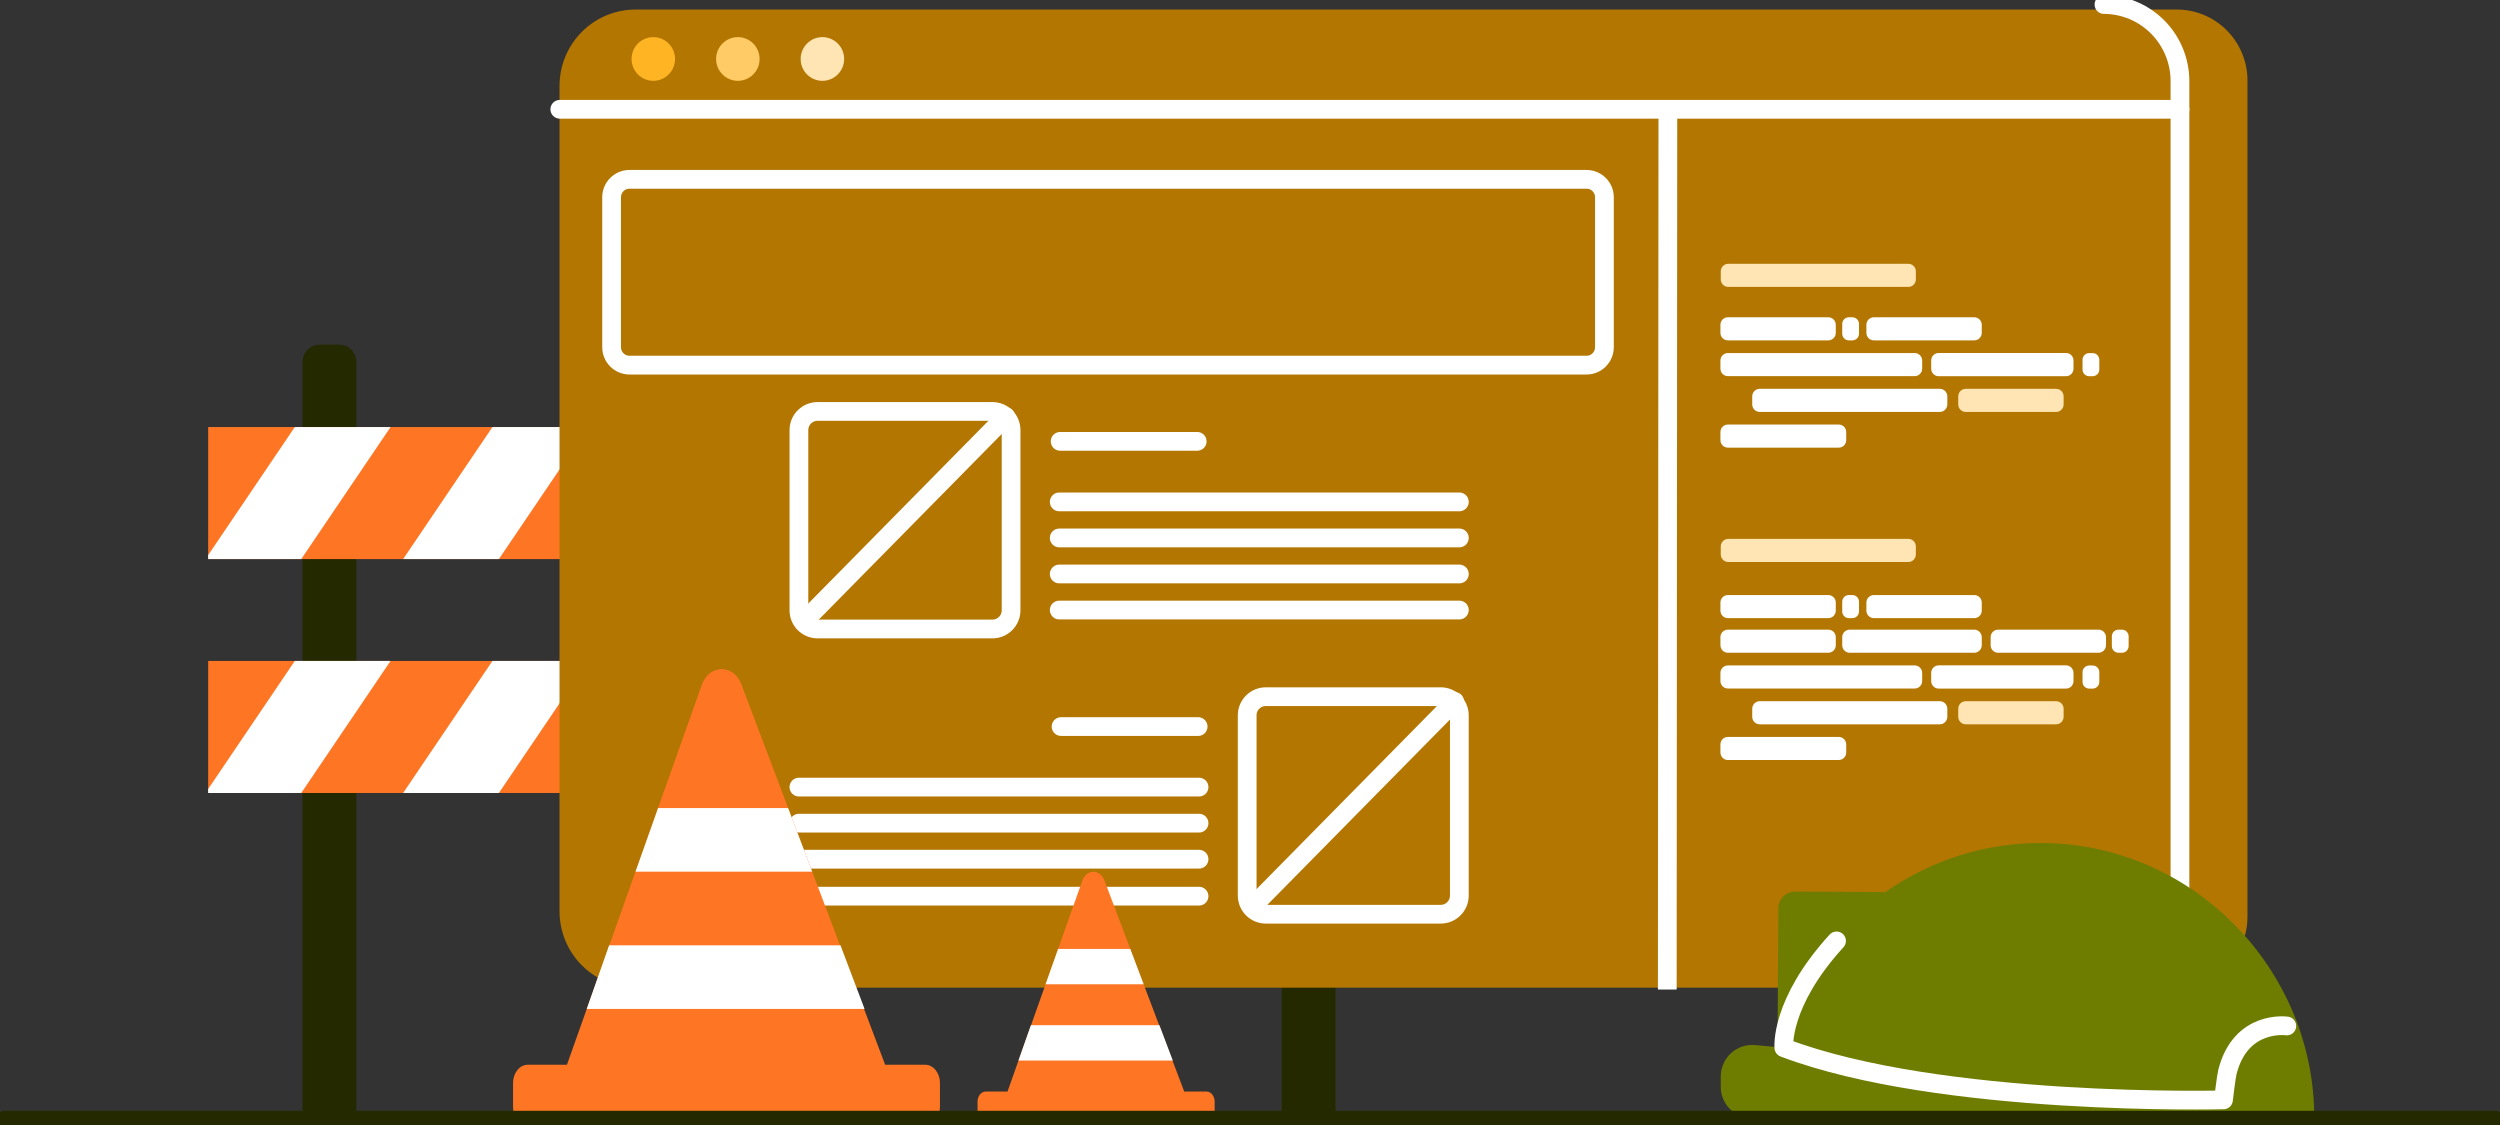 <svg width="800" height="360" viewBox="0 0 800 360" fill="none" xmlns="http://www.w3.org/2000/svg">
<rect x="0" y="0" width="800" height="360" fill="#333333" stroke="none"/>
<g clip-path="url(#clip0_518_9154)">
<path d="M102.301 110.296H108.547C110.005 110.296 111.404 110.878 112.435 111.915C113.467 112.951 114.046 114.357 114.046 115.822V358.22H96.816V115.822C96.816 114.359 97.394 112.956 98.422 111.92C99.45 110.884 100.845 110.3 102.301 110.296Z" fill="#242900"/>
<path d="M415.618 110.296H421.863C423.322 110.296 424.72 110.878 425.752 111.915C426.783 112.951 427.362 114.357 427.362 115.822V358.22H410.133V115.822C410.133 114.359 410.71 112.956 411.738 111.92C412.767 110.884 414.162 110.3 415.618 110.296Z" fill="#242900"/>
<path d="M438.184 136.657H66.617V178.908H438.184V136.657Z" fill="#FE7624"/>
<path d="M124.978 136.657H94.338L66.617 177.634V178.908H96.396L124.978 136.657Z" fill="white"/>
<path d="M159.644 178.908L188.226 136.657H157.581L129.004 178.908H159.644Z" fill="white"/>
<path d="M222.891 178.908L251.468 136.657H220.828L192.246 178.908H222.891Z" fill="white"/>
<path d="M286.132 178.908L314.714 136.657H284.074L255.492 178.908H286.132Z" fill="white"/>
<path d="M349.378 178.908L377.96 136.657H347.316L318.738 178.908H349.378Z" fill="white"/>
<path d="M412.625 178.908L438.183 141.125V136.657H410.563L381.98 178.908H412.625Z" fill="white"/>
<path d="M438.184 211.502H66.617V253.754H438.184V211.502Z" fill="#FE7624"/>
<path d="M124.978 211.502H94.338L66.617 252.479V253.754H96.396L124.978 211.502Z" fill="white"/>
<path d="M159.644 253.754L188.226 211.502H157.581L129.004 253.754H159.644Z" fill="white"/>
<path d="M222.891 253.754L251.468 211.502H220.828L192.246 253.754H222.891Z" fill="white"/>
<path d="M286.132 253.754L314.714 211.502H284.074L255.492 253.754H286.132Z" fill="white"/>
<path d="M349.378 253.754L377.96 211.502H347.316L318.738 253.754H349.378Z" fill="white"/>
<path d="M412.625 253.754L438.183 215.97V211.502H410.563L381.98 253.754H412.625Z" fill="white"/>
<path d="M696.586 3.054H660.419H203.355C200.16 3.056 196.997 3.691 194.047 4.922C191.096 6.153 188.416 7.956 186.159 10.228C183.901 12.5 182.112 15.196 180.891 18.163C179.671 21.13 179.044 24.309 179.047 27.52V291.604C179.047 294.814 179.676 297.993 180.899 300.959C182.121 303.924 183.913 306.619 186.172 308.889C188.432 311.159 191.113 312.959 194.065 314.187C197.016 315.415 200.18 316.047 203.374 316.046H696.586C702.582 316.046 708.332 313.653 712.572 309.393C716.812 305.133 719.194 299.356 719.195 293.331V25.774C719.195 19.748 716.813 13.969 712.573 9.709C708.333 5.448 702.583 3.054 696.586 3.054Z" fill="#B37600"/>
<path d="M209.056 25.865C212.9 25.865 216.015 22.735 216.015 18.872C216.015 15.01 212.9 11.879 209.056 11.879C205.213 11.879 202.098 15.01 202.098 18.872C202.098 22.735 205.213 25.865 209.056 25.865Z" fill="#FFB423"/>
<path d="M236.111 25.865C239.954 25.865 243.07 22.735 243.07 18.872C243.07 15.01 239.954 11.879 236.111 11.879C232.268 11.879 229.152 15.01 229.152 18.872C229.152 22.735 232.268 25.865 236.111 25.865Z" fill="#FFCB66"/>
<path d="M263.166 25.865C267.009 25.865 270.125 22.735 270.125 18.872C270.125 15.01 267.009 11.879 263.166 11.879C259.323 11.879 256.207 15.01 256.207 18.872C256.207 22.735 259.323 25.865 263.166 25.865Z" fill="#FFE5B3"/>
<path d="M533.718 34.777L533.531 316.647" stroke="white" stroke-width="6" stroke-linejoin="round"/>
<path d="M697.586 34.97H179.137" stroke="white" stroke-width="6" stroke-linecap="round" stroke-linejoin="round"/>
<path d="M592.752 101.528H591.641C590.465 101.528 589.512 102.487 589.512 103.669V106.78C589.512 107.962 590.465 108.921 591.641 108.921H592.752C593.928 108.921 594.882 107.962 594.882 106.78V103.669C594.882 102.487 593.928 101.528 592.752 101.528Z" fill="white"/>
<path d="M585.057 101.528H552.928C551.607 101.528 550.535 102.605 550.535 103.933V106.516C550.535 107.844 551.607 108.921 552.928 108.921H585.057C586.378 108.921 587.45 107.844 587.45 106.516V103.933C587.45 102.605 586.378 101.528 585.057 101.528Z" fill="white"/>
<path d="M588.397 135.854H552.928C551.607 135.854 550.535 136.93 550.535 138.258V140.841C550.535 142.169 551.607 143.246 552.928 143.246H588.397C589.719 143.246 590.79 142.169 590.79 140.841V138.258C590.79 136.93 589.719 135.854 588.397 135.854Z" fill="white"/>
<path d="M620.751 124.426H563.104C561.782 124.426 560.711 125.503 560.711 126.831V129.414C560.711 130.742 561.782 131.818 563.104 131.818H620.751C622.073 131.818 623.144 130.742 623.144 129.414V126.831C623.144 125.503 622.073 124.426 620.751 124.426Z" fill="white"/>
<path d="M610.681 84.416H553.034C551.712 84.416 550.641 85.493 550.641 86.821V89.404C550.641 90.732 551.712 91.808 553.034 91.808H610.681C612.003 91.808 613.074 90.732 613.074 89.404V86.821C613.074 85.493 612.003 84.416 610.681 84.416Z" fill="#FFE5B3"/>
<path d="M610.681 172.444H553.034C551.712 172.444 550.641 173.521 550.641 174.849V177.432C550.641 178.76 551.712 179.836 553.034 179.836H610.681C612.003 179.836 613.074 178.76 613.074 177.432V174.849C613.074 173.521 612.003 172.444 610.681 172.444Z" fill="#FFE5B3"/>
<path d="M657.966 124.426H629.03C627.708 124.426 626.637 125.503 626.637 126.831V129.414C626.637 130.742 627.708 131.818 629.03 131.818H657.966C659.288 131.818 660.359 130.742 660.359 129.414V126.831C660.359 125.503 659.288 124.426 657.966 124.426Z" fill="#FFE5B3"/>
<path d="M669.65 112.999H668.54C667.364 112.999 666.41 113.957 666.41 115.139V118.251C666.41 119.433 667.364 120.391 668.54 120.391H669.65C670.827 120.391 671.78 119.433 671.78 118.251V115.139C671.78 113.957 670.827 112.999 669.65 112.999Z" fill="white"/>
<path d="M612.705 112.975H552.928C551.607 112.975 550.535 114.051 550.535 115.38V117.962C550.535 119.29 551.607 120.367 552.928 120.367H612.705C614.027 120.367 615.098 119.29 615.098 117.962V115.38C615.098 114.051 614.027 112.975 612.705 112.975Z" fill="white"/>
<path d="M631.768 101.528H599.639C598.317 101.528 597.246 102.605 597.246 103.933V106.516C597.246 107.844 598.317 108.921 599.639 108.921H631.768C633.089 108.921 634.161 107.844 634.161 106.516V103.933C634.161 102.605 633.089 101.528 631.768 101.528Z" fill="white"/>
<path d="M661.126 112.956H620.373C619.052 112.956 617.98 114.032 617.98 115.36V117.986C617.98 119.315 619.052 120.391 620.373 120.391H661.126C662.448 120.391 663.519 119.315 663.519 117.986V115.36C663.519 114.032 662.448 112.956 661.126 112.956Z" fill="white"/>
<path d="M585.057 201.489H552.928C551.607 201.489 550.535 202.565 550.535 203.894V206.476C550.535 207.804 551.607 208.881 552.928 208.881H585.057C586.378 208.881 587.45 207.804 587.45 206.476V203.894C587.45 202.565 586.378 201.489 585.057 201.489Z" fill="white"/>
<path d="M588.397 235.814H552.928C551.607 235.814 550.535 236.891 550.535 238.219V240.802C550.535 242.13 551.607 243.206 552.928 243.206H588.397C589.719 243.206 590.79 242.13 590.79 240.802V238.219C590.79 236.891 589.719 235.814 588.397 235.814Z" fill="white"/>
<path d="M620.751 224.387H563.104C561.782 224.387 560.711 225.463 560.711 226.791V229.374C560.711 230.702 561.782 231.779 563.104 231.779H620.751C622.073 231.779 623.144 230.702 623.144 229.374V226.791C623.144 225.463 622.073 224.387 620.751 224.387Z" fill="white"/>
<path d="M657.966 224.387H629.03C627.708 224.387 626.637 225.463 626.637 226.791V229.374C626.637 230.702 627.708 231.779 629.03 231.779H657.966C659.288 231.779 660.359 230.702 660.359 229.374V226.791C660.359 225.463 659.288 224.387 657.966 224.387Z" fill="#FFE5B3"/>
<path d="M669.65 212.959H668.54C667.364 212.959 666.41 213.918 666.41 215.1V218.211C666.41 219.393 667.364 220.352 668.54 220.352H669.65C670.827 220.352 671.78 219.393 671.78 218.211V215.1C671.78 213.918 670.827 212.959 669.65 212.959Z" fill="white"/>
<path d="M679.033 201.489H677.923C676.746 201.489 675.793 202.447 675.793 203.629V206.741C675.793 207.923 676.746 208.881 677.923 208.881H679.033C680.209 208.881 681.163 207.923 681.163 206.741V203.629C681.163 202.447 680.209 201.489 679.033 201.489Z" fill="white"/>
<path d="M612.705 212.935H552.928C551.607 212.935 550.535 214.012 550.535 215.34V217.923C550.535 219.251 551.607 220.327 552.928 220.327H612.705C614.027 220.327 615.098 219.251 615.098 217.923V215.34C615.098 214.012 614.027 212.935 612.705 212.935Z" fill="white"/>
<path d="M631.767 201.489H591.905C590.583 201.489 589.512 202.565 589.512 203.894V206.476C589.512 207.804 590.583 208.881 591.905 208.881H631.767C633.089 208.881 634.16 207.804 634.16 206.476V203.894C634.16 202.565 633.089 201.489 631.767 201.489Z" fill="white"/>
<path d="M671.525 201.489H639.397C638.075 201.489 637.004 202.565 637.004 203.894V206.476C637.004 207.804 638.075 208.881 639.397 208.881H671.525C672.847 208.881 673.918 207.804 673.918 206.476V203.894C673.918 202.565 672.847 201.489 671.525 201.489Z" fill="white"/>
<path d="M592.752 190.412H591.641C590.465 190.412 589.512 191.371 589.512 192.553V195.664C589.512 196.846 590.465 197.805 591.641 197.805H592.752C593.928 197.805 594.882 196.846 594.882 195.664V192.553C594.882 191.371 593.928 190.412 592.752 190.412Z" fill="white"/>
<path d="M585.057 190.412H552.928C551.607 190.412 550.535 191.489 550.535 192.817V195.4C550.535 196.728 551.607 197.805 552.928 197.805H585.057C586.378 197.805 587.45 196.728 587.45 195.4V192.817C587.45 191.489 586.378 190.412 585.057 190.412Z" fill="white"/>
<path d="M631.768 190.412H599.639C598.317 190.412 597.246 191.489 597.246 192.817V195.4C597.246 196.728 598.317 197.805 599.639 197.805H631.768C633.089 197.805 634.161 196.728 634.161 195.4V192.817C634.161 191.489 633.089 190.412 631.768 190.412Z" fill="white"/>
<path d="M661.126 212.916H620.373C619.052 212.916 617.98 213.993 617.98 215.321V217.947C617.98 219.275 619.052 220.352 620.373 220.352H661.126C662.448 220.352 663.519 219.275 663.519 217.947V215.321C663.519 213.993 662.448 212.916 661.126 212.916Z" fill="white"/>
<path d="M405.047 292.547H461.043C464.329 292.547 466.992 289.87 466.992 286.569V228.917C466.992 225.616 464.329 222.939 461.043 222.939H405.047C401.761 222.939 399.098 225.616 399.098 228.917V286.569C399.098 289.87 401.761 292.547 405.047 292.547Z" stroke="white" stroke-width="6" stroke-linejoin="round"/>
<path d="M383.402 232.5H339.543" stroke="white" stroke-width="6" stroke-linecap="round" stroke-linejoin="round"/>
<path d="M383.692 251.873H255.652" stroke="white" stroke-width="6" stroke-linecap="round" stroke-linejoin="round"/>
<path d="M383.692 263.411H255.652" stroke="white" stroke-width="6" stroke-linecap="round" stroke-linejoin="round"/>
<path d="M383.692 274.944H255.652" stroke="white" stroke-width="6" stroke-linecap="round" stroke-linejoin="round"/>
<path d="M383.692 286.775H255.652" stroke="white" stroke-width="6" stroke-linecap="round" stroke-linejoin="round"/>
<path d="M400.727 290.166L465.491 224.454" stroke="white" stroke-width="6" stroke-linecap="round" stroke-linejoin="round"/>
<path d="M317.598 131.665H261.601C258.316 131.665 255.652 134.341 255.652 137.643V195.294C255.652 198.596 258.316 201.272 261.601 201.272H317.598C320.883 201.272 323.547 198.596 323.547 195.294V137.643C323.547 134.341 320.883 131.665 317.598 131.665Z" stroke="white" stroke-width="6" stroke-linejoin="round"/>
<path d="M339.25 141.231H383.104" stroke="white" stroke-width="6" stroke-linecap="round" stroke-linejoin="round"/>
<path d="M338.953 160.603H466.993" stroke="white" stroke-width="6" stroke-linecap="round" stroke-linejoin="round"/>
<path d="M338.953 172.141H466.993" stroke="white" stroke-width="6" stroke-linecap="round" stroke-linejoin="round"/>
<path d="M338.953 183.674H466.993" stroke="white" stroke-width="6" stroke-linecap="round" stroke-linejoin="round"/>
<path d="M338.953 195.212H466.993" stroke="white" stroke-width="6" stroke-linecap="round" stroke-linejoin="round"/>
<path d="M257.074 199.007L321.843 133.295" stroke="white" stroke-width="6" stroke-linecap="round" stroke-linejoin="round"/>
<path d="M507.705 57.387H201.425C198.271 57.387 195.715 59.956 195.715 63.124V111.104C195.715 114.273 198.271 116.842 201.425 116.842H507.705C510.858 116.842 513.415 114.273 513.415 111.104V63.124C513.415 59.956 510.858 57.387 507.705 57.387Z" stroke="white" stroke-width="6" stroke-linecap="round" stroke-linejoin="round"/>
<path d="M673.266 1.443C679.733 1.466 685.928 4.067 690.488 8.676C695.048 13.285 697.602 19.525 697.588 26.024V291.595" stroke="white" stroke-width="6" stroke-linecap="round" stroke-linejoin="round"/>
<path d="M561.625 334.423L568.378 335.044C568.521 334.51 568.67 333.981 568.823 333.452L569.062 290.681C569.066 289.97 569.209 289.267 569.483 288.611C569.758 287.956 570.158 287.361 570.661 286.862C571.164 286.362 571.761 285.966 572.416 285.698C573.071 285.43 573.772 285.295 574.48 285.299L603.296 285.462C618.005 275.145 635.531 269.658 653.468 269.755C701.414 270.024 740.688 309.813 740.573 357.999L560.691 357.869C559.367 357.869 558.055 357.606 556.832 357.095C555.609 356.584 554.498 355.835 553.564 354.891C552.63 353.947 551.891 352.827 551.389 351.594C550.888 350.362 550.633 349.043 550.641 347.712V344.432C550.647 343.03 550.944 341.646 551.512 340.366C552.08 339.086 552.907 337.939 553.94 336.997C554.973 336.056 556.19 335.341 557.513 334.898C558.836 334.455 560.236 334.293 561.625 334.423Z" fill="#6E7D00"/>
<path d="M731.78 328.31C731.78 328.31 717.063 326.199 712.779 342.998C712.368 344.629 711.516 351.954 711.516 351.954C711.516 351.954 620.984 354.291 570.836 335.274C570.836 335.274 569.462 321.062 587.692 301.089" fill="#6E7D00"/>
<path d="M731.78 328.31C731.78 328.31 717.063 326.199 712.779 342.998C712.368 344.629 711.516 351.954 711.516 351.954C711.516 351.954 620.984 354.291 570.836 335.274C570.836 335.274 569.462 321.062 587.692 301.089" stroke="white" stroke-width="6" stroke-linecap="round" stroke-linejoin="round"/>
<path d="M296.058 340.714H283.246L237.272 219.077C234.735 212.373 226.943 212.483 224.536 219.265L181.428 340.714H168.903C166.295 340.714 164.18 343.316 164.18 346.519V354.214C164.18 357.422 166.295 360.019 168.903 360.019H296.058C298.666 360.019 300.777 357.422 300.777 354.214V346.519C300.777 343.316 298.647 340.714 296.058 340.714Z" fill="#FE7624"/>
<path d="M276.657 322.852H187.762L194.917 302.498H268.956L276.657 322.852Z" fill="white"/>
<path d="M203.359 278.927H259.892L252.201 258.573H210.586L203.359 278.927Z" fill="white"/>
<path d="M386.061 349.289H378.945L353.411 281.73C352.004 278.003 347.668 278.066 346.338 281.831L322.408 349.289H315.439C314.003 349.289 312.816 350.732 312.816 352.512V356.778C312.816 358.557 313.989 360 315.439 360H386.061C387.497 360 388.684 358.557 388.684 356.778V352.536C388.684 350.732 387.512 349.289 386.061 349.289Z" fill="#FE7624"/>
<path d="M375.287 339.367H325.91L329.887 328.06H371.009L375.287 339.367Z" fill="white"/>
<path d="M334.578 314.969H365.974L361.7 303.662H338.589L334.578 314.969Z" fill="white"/>
<path d="M1.438 358.466H798.566" stroke="#242900" stroke-width="6" stroke-linecap="round" stroke-linejoin="round"/>
</g>
<defs>
<clipPath id="clip0_518_9154">
<rect width="800" height="360" fill="white"/>
</clipPath>
</defs>
</svg>
